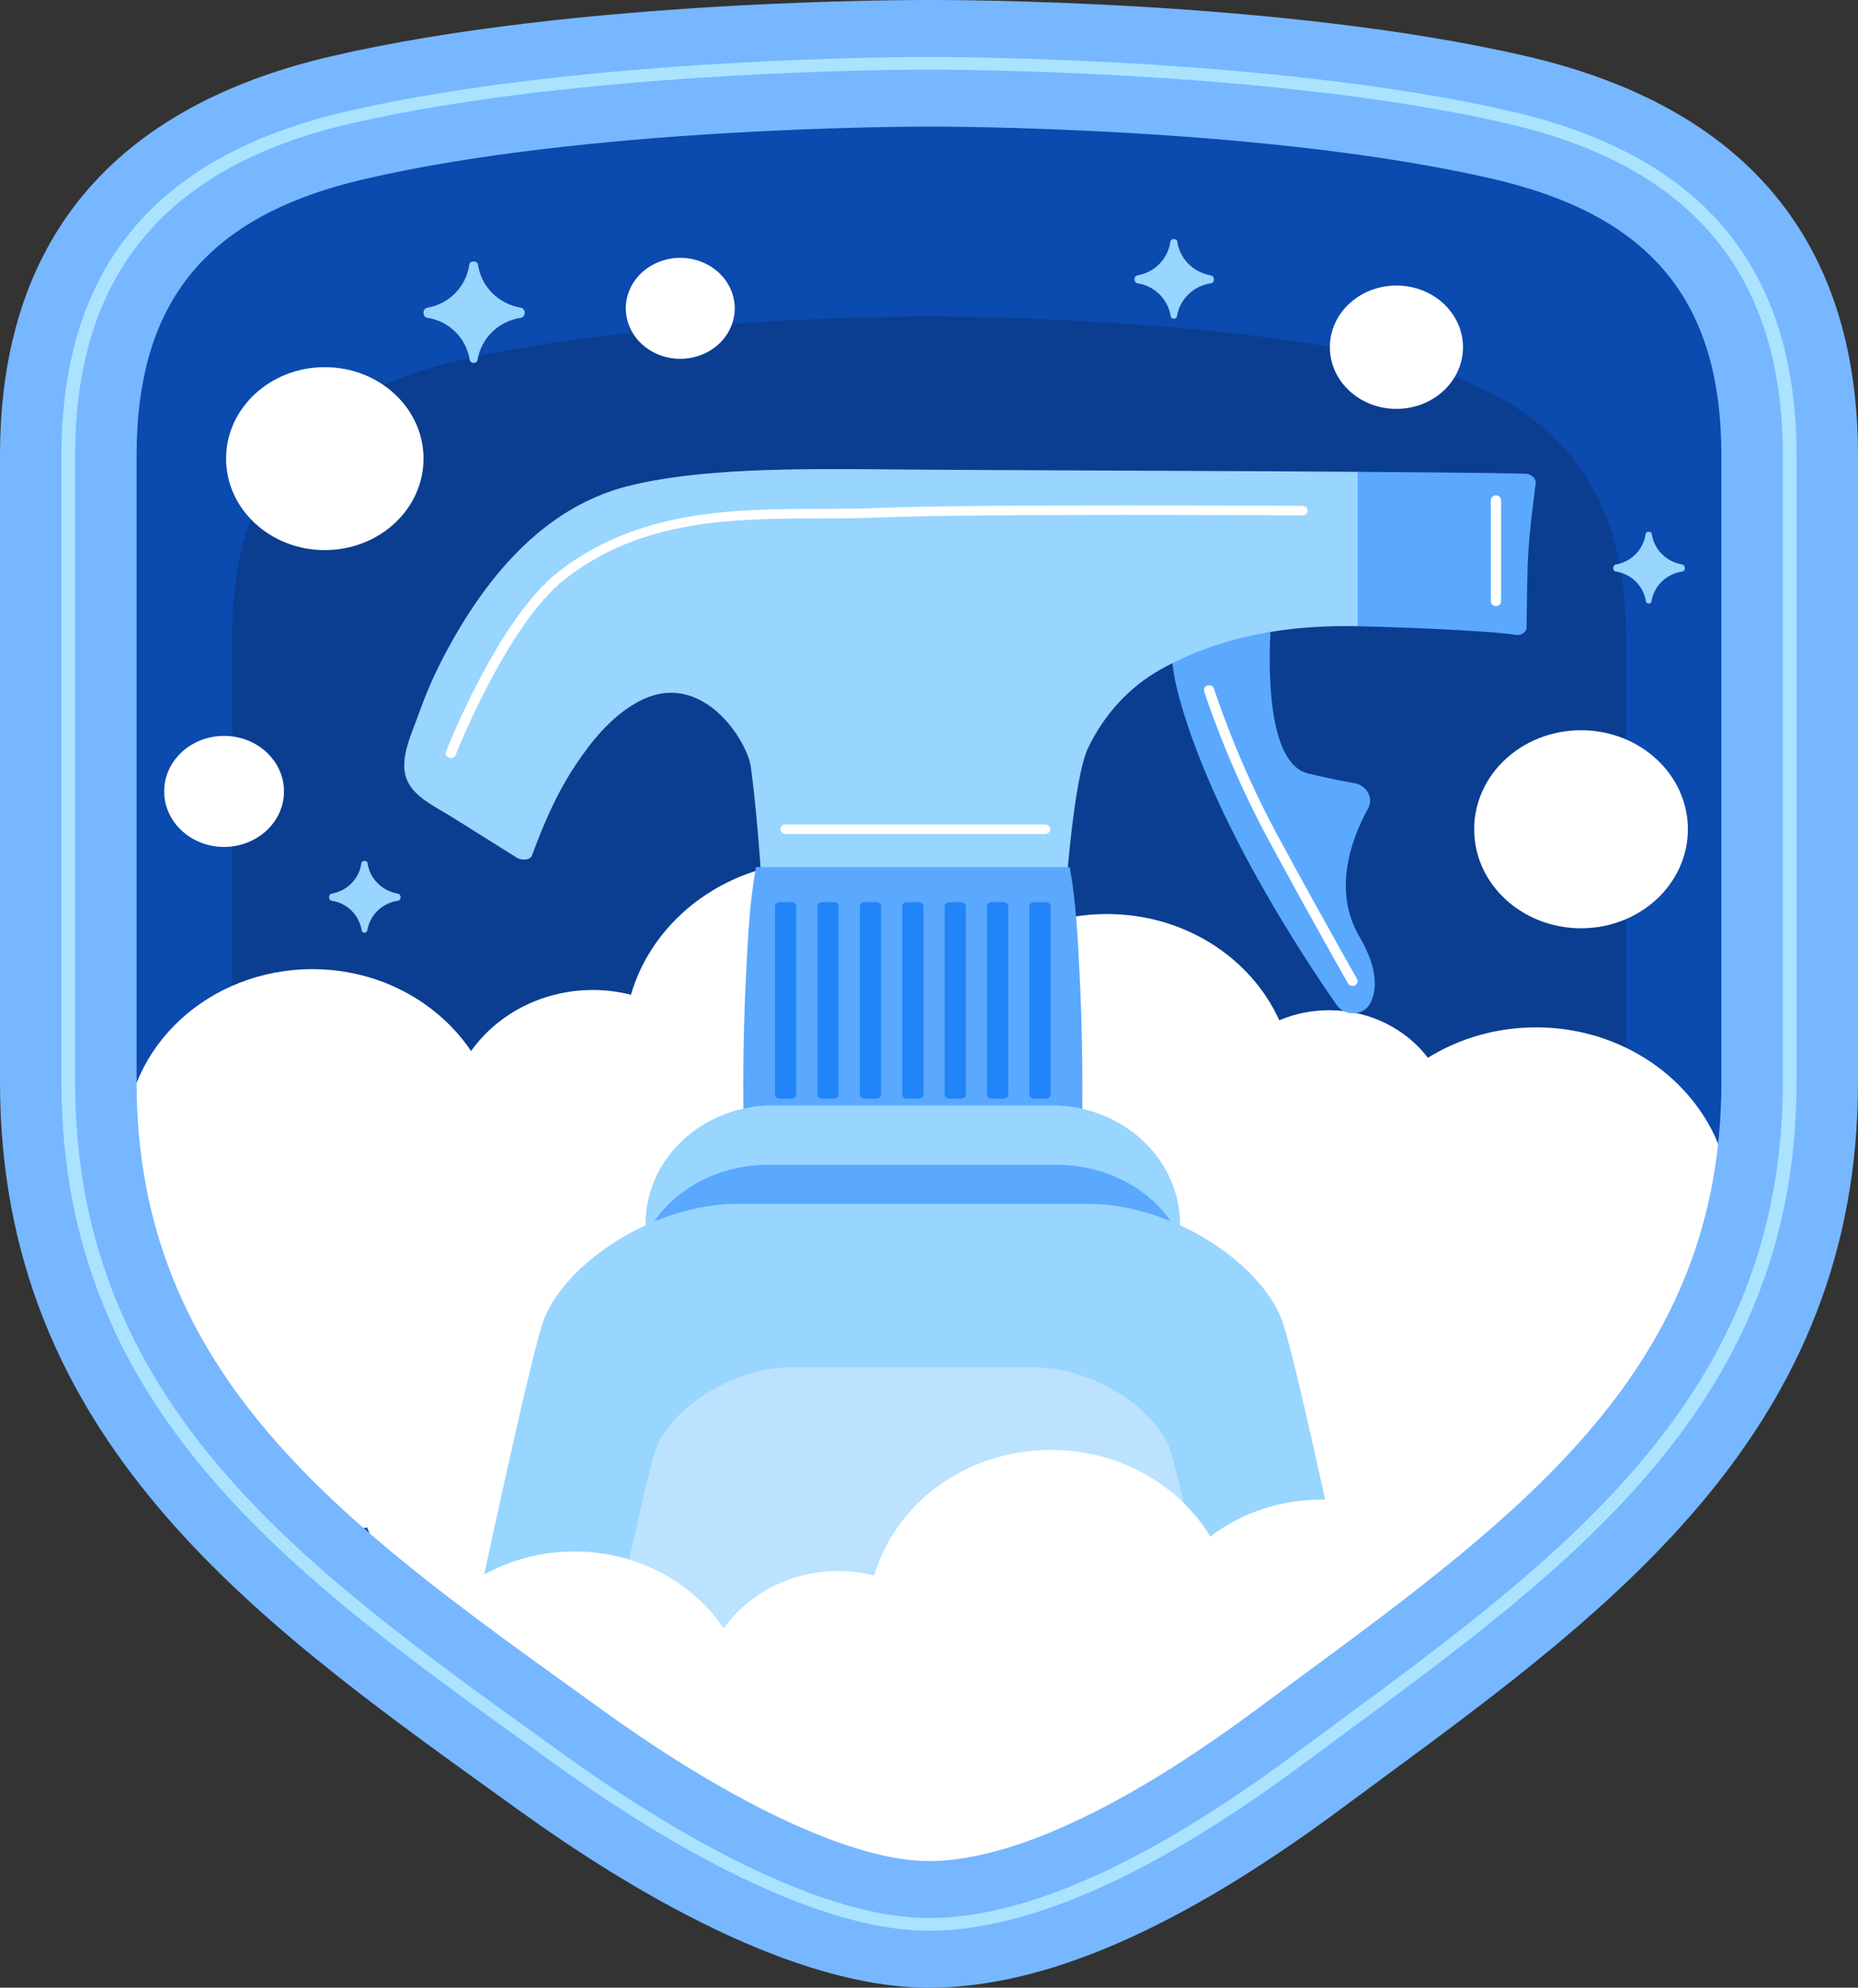 <svg width="72" height="77" viewBox="0 0 72 77" fill="none" xmlns="http://www.w3.org/2000/svg">
<rect x="0" y="0" width="72" height="77" fill="#333333" stroke="none"/>
<path d="M58.494 4.552C49.186 2.397 36 2.452 36 2.452C36 2.452 22.814 2.397 13.506 4.552C4.198 6.708 2.647 12.751 2.647 17.656C2.647 23.721 2.647 28.983 2.647 41.918C2.647 54.852 12.142 61.281 21.706 68.172C26.471 71.605 31.944 74.548 36 74.548C40.057 74.548 45.001 72.096 50.295 68.172C59.756 61.16 69.354 54.852 69.354 41.918C69.354 28.984 69.354 23.721 69.354 17.656C69.353 12.751 67.802 6.708 58.494 4.552Z" fill="#0B4AAE"/>
<path d="M54.209 13.961C46.674 12.216 36 12.261 36 12.261C36 12.261 25.326 12.216 17.791 13.961C10.256 15.706 9 20.599 9 24.569C9 29.479 9 33.739 9 44.209C9 54.68 16.687 59.884 24.429 65.463C28.286 68.242 32.717 70.624 36 70.624C39.284 70.624 43.286 68.639 47.572 65.463C55.231 59.786 63.001 54.68 63.001 44.209C63.001 33.739 63.001 29.479 63.001 24.569C63 20.598 61.744 15.706 54.209 13.961Z" fill="#0B3E90"/>
<path d="M67.068 46.785C67.068 42.926 63.692 39.798 59.526 39.798C57.975 39.798 56.532 40.233 55.333 40.977C54.485 39.864 53.088 39.134 51.505 39.134C50.815 39.134 50.163 39.276 49.573 39.523C48.48 37.106 45.902 35.407 42.896 35.407C41.154 35.407 39.558 35.977 38.309 36.926C37.016 34.799 34.557 33.361 31.734 33.361C28.246 33.361 25.312 35.556 24.45 38.535C23.981 38.418 23.49 38.35 22.981 38.35C21.004 38.35 19.266 39.292 18.255 40.716C16.974 38.814 14.702 37.544 12.104 37.544C8.099 37.544 4.852 40.552 4.852 44.262C4.852 45.581 5.268 46.807 5.977 47.845C5.102 49.026 4.588 50.456 4.588 51.998C4.588 56.055 8.139 59.344 12.518 59.344C13.105 59.344 13.676 59.283 14.227 59.171C15.104 61.478 17.472 63.135 20.262 63.135C22.426 63.135 24.335 62.138 25.494 60.616C26.449 62.084 28.18 63.069 30.165 63.069C32.281 63.069 34.111 61.951 35.016 60.32C35.034 60.323 35.051 60.325 35.068 60.328C35.777 62.358 37.831 63.827 40.258 63.827C42.668 63.827 44.709 62.378 45.431 60.37C46.38 61.722 48.021 62.617 49.891 62.617C51.923 62.617 53.687 61.562 54.583 60.011C55.626 60.568 56.832 60.893 58.122 60.893C62.039 60.893 65.215 57.951 65.215 54.323C65.215 53.454 65.028 52.627 64.698 51.868C66.156 50.594 67.068 48.789 67.068 46.785Z" fill="white"/>
<mask id="mask0_4_27" style="mask-type:luminance" maskUnits="userSpaceOnUse" x="2" y="2" width="68" height="73">
<path d="M58.494 4.552C49.186 2.397 36 2.452 36 2.452C36 2.452 22.814 2.397 13.506 4.552C4.198 6.708 2.647 12.751 2.647 17.656C2.647 23.721 2.647 28.983 2.647 41.918C2.647 54.852 12.142 61.281 21.706 68.172C26.471 71.605 31.944 74.548 36 74.548C40.057 74.548 45.001 72.096 50.295 68.172C59.756 61.16 69.354 54.852 69.354 41.918C69.354 28.984 69.354 23.721 69.354 17.656C69.353 12.751 67.802 6.708 58.494 4.552Z" fill="white"/>
</mask>
<g mask="url(#mask0_4_27)">
<path d="M48.774 23.57C49.076 23.679 49.264 23.956 49.245 24.257C49.157 25.641 49.055 29.577 50.701 29.967C51.451 30.145 52.039 30.261 52.482 30.338C52.972 30.422 53.239 30.915 53.012 31.327C52.399 32.439 51.614 34.463 52.672 36.27C53.409 37.529 53.361 38.344 53.106 38.853C52.859 39.346 52.12 39.392 51.802 38.935C50.526 37.111 47.059 31.882 45.725 27.125C44.399 22.395 47.506 23.109 48.774 23.57Z" fill="#5AA9FF"/>
<path d="M59.134 18.353C59.329 18.359 59.532 18.534 59.511 18.703C59.194 21.253 59.194 21.253 59.157 24.323C59.154 24.491 58.941 24.624 58.755 24.595C57.549 24.411 53.85 24.284 52.616 24.258V18.277C53.968 18.291 57.784 18.311 59.134 18.353Z" fill="#5AA9FF"/>
<path d="M16.212 27.694C16.5 26.881 16.846 26.086 17.255 25.317C18.747 22.509 20.962 19.697 24.297 18.84C27 18.146 30.706 18.146 34.574 18.184C37.857 18.217 49.883 18.25 52.616 18.277V24.258C49.969 24.201 47.326 24.612 44.969 25.937C43.713 26.644 42.783 27.708 42.181 28.941C41.584 30.164 41.309 34.541 41.18 35.874C41.252 36.018 41.239 36.191 41.145 36.307C41.139 36.377 41.133 36.447 41.128 36.516C41.114 36.741 40.716 36.628 40.719 36.436C40.719 36.431 40.72 36.426 40.715 36.42C37.31 35.629 33.742 35.652 30.343 36.449C29.964 36.537 29.665 36.603 29.647 36.293C29.47 33.136 29.27 30.975 29.096 29.71C28.955 28.684 27.16 25.819 24.681 27.212C23.664 27.784 22.925 28.705 22.301 29.641C21.576 30.728 21.063 31.922 20.618 33.128C20.541 33.338 20.201 33.332 20.04 33.232C19.185 32.697 18.33 32.162 17.475 31.628C16.814 31.215 15.916 30.822 15.712 30.041C15.519 29.299 15.965 28.389 16.212 27.694Z" fill="#98D5FF"/>
<path d="M28.914 37.684C28.981 36.329 29.052 34.91 29.293 33.59H41.454C41.695 34.91 41.766 36.329 41.833 37.684C41.926 39.556 41.962 41.44 41.937 43.32H28.811C28.785 41.44 28.821 39.556 28.914 37.684Z" fill="#5AA9FF"/>
<path d="M30.682 42.559H30.208C30.113 42.559 30.034 42.487 30.034 42.398V35.111C30.034 35.023 30.113 34.95 30.208 34.95H30.682C30.777 34.95 30.856 35.023 30.856 35.111V42.398C30.856 42.487 30.777 42.559 30.682 42.559Z" fill="#2184F9"/>
<path d="M32.325 42.559H31.851C31.755 42.559 31.677 42.487 31.677 42.398V35.111C31.677 35.023 31.755 34.95 31.851 34.95H32.325C32.42 34.95 32.498 35.023 32.498 35.111V42.398C32.498 42.487 32.42 42.559 32.325 42.559Z" fill="#2184F9"/>
<path d="M33.968 42.559H33.494C33.398 42.559 33.32 42.487 33.32 42.398V35.111C33.32 35.023 33.398 34.95 33.494 34.95H33.968C34.063 34.95 34.141 35.023 34.141 35.111V42.398C34.141 42.487 34.063 42.559 33.968 42.559Z" fill="#2184F9"/>
<path d="M35.611 42.559H35.136C35.041 42.559 34.963 42.487 34.963 42.398V35.111C34.963 35.023 35.041 34.95 35.136 34.95H35.611C35.706 34.95 35.784 35.023 35.784 35.111V42.398C35.784 42.487 35.706 42.559 35.611 42.559Z" fill="#2184F9"/>
<path d="M37.253 42.559H36.779C36.684 42.559 36.606 42.487 36.606 42.398V35.111C36.606 35.023 36.684 34.95 36.779 34.95H37.253C37.349 34.95 37.427 35.023 37.427 35.111V42.398C37.427 42.487 37.349 42.559 37.253 42.559Z" fill="#2184F9"/>
<path d="M38.896 42.559H38.422C38.327 42.559 38.248 42.487 38.248 42.398V35.111C38.248 35.023 38.327 34.95 38.422 34.95H38.896C38.992 34.95 39.07 35.023 39.07 35.111V42.398C39.07 42.487 38.991 42.559 38.896 42.559Z" fill="#2184F9"/>
<path d="M40.539 42.559H40.065C39.969 42.559 39.891 42.487 39.891 42.398V35.111C39.891 35.023 39.969 34.95 40.065 34.95H40.539C40.634 34.95 40.712 35.023 40.712 35.111V42.398C40.712 42.487 40.634 42.559 40.539 42.559Z" fill="#2184F9"/>
<path d="M17.47 29.366C17.448 29.366 17.425 29.362 17.402 29.355C17.299 29.32 17.246 29.214 17.283 29.118C17.365 28.909 19.314 23.983 21.611 22.174C24.709 19.733 28.467 19.722 31.782 19.713C32.557 19.71 33.289 19.708 34.005 19.678C37.855 19.517 50.351 19.596 50.477 19.596C50.587 19.597 50.675 19.68 50.674 19.782C50.674 19.884 50.585 19.966 50.475 19.966H50.474C50.348 19.965 37.862 19.886 34.024 20.047C33.298 20.078 32.562 20.08 31.783 20.082C28.378 20.092 24.856 20.103 21.869 22.456C19.652 24.202 17.677 29.194 17.657 29.244C17.628 29.319 17.552 29.366 17.47 29.366Z" fill="white"/>
<path d="M57.971 23.48C57.861 23.48 57.772 23.397 57.772 23.296V19.372C57.772 19.271 57.861 19.189 57.971 19.189C58.08 19.189 58.169 19.271 58.169 19.372V23.296C58.169 23.397 58.08 23.48 57.971 23.48Z" fill="white"/>
<path d="M52.412 38.193C52.34 38.193 52.272 38.157 52.236 38.095C52.221 38.068 50.682 35.362 49.111 32.451C47.534 29.527 46.671 26.807 46.662 26.78C46.632 26.683 46.692 26.581 46.797 26.552C46.904 26.523 47.013 26.58 47.044 26.677C47.052 26.704 47.905 29.394 49.467 32.287C51.036 35.194 52.572 37.896 52.587 37.923C52.639 38.013 52.601 38.124 52.505 38.172C52.475 38.186 52.443 38.193 52.412 38.193Z" fill="white"/>
<path d="M40.5 32.308H30.441C30.331 32.308 30.243 32.225 30.243 32.124C30.243 32.022 30.332 31.94 30.441 31.94H40.5C40.609 31.94 40.699 32.023 40.699 32.124C40.699 32.225 40.61 32.308 40.5 32.308Z" fill="white"/>
<path d="M40.74 42.818H29.968C27.234 42.818 25.018 44.871 25.018 47.403V47.44C25.018 47.686 25.234 47.886 25.5 47.886H45.247C45.513 47.886 45.729 47.686 45.729 47.44C45.729 44.887 43.496 42.818 40.74 42.818Z" fill="#98D5FF"/>
<path d="M40.928 45.121H29.779C26.949 45.121 24.655 47.107 24.655 49.558V49.593C24.655 49.831 24.879 50.025 25.154 50.025H45.594C45.869 50.025 46.093 49.831 46.093 49.593C46.092 47.123 43.78 45.121 40.928 45.121Z" fill="#5AA9FF"/>
<path d="M57.783 88.895C56.751 83.794 50.549 53.307 49.657 51.083C48.764 48.858 45.372 46.634 42.158 46.634C38.944 46.634 35.374 46.634 35.374 46.634C35.374 46.634 31.803 46.634 28.59 46.634C25.376 46.634 21.984 48.858 21.091 51.083C20.198 53.307 13.997 83.794 12.965 88.895C10.564 100.758 17.767 104.465 22.569 104.465C30.603 104.465 35.374 104.465 35.374 104.465C35.374 104.465 40.145 104.465 48.179 104.465C52.981 104.465 60.184 100.758 57.783 88.895Z" fill="#98D5FF"/>
<path d="M50.958 82.357C50.24 78.81 45.927 57.608 45.306 56.061C44.686 54.515 42.327 52.968 40.092 52.968C37.857 52.968 35.374 52.968 35.374 52.968C35.374 52.968 32.891 52.968 30.656 52.968C28.421 52.968 26.062 54.514 25.441 56.061C24.821 57.608 20.508 78.81 19.79 82.357C18.121 90.606 23.13 93.184 26.469 93.184C32.056 93.184 35.374 93.184 35.374 93.184C35.374 93.184 38.692 93.184 44.279 93.184C47.618 93.184 52.627 90.606 50.958 82.357Z" fill="#BBE2FF"/>
</g>
<mask id="mask1_4_27" style="mask-type:luminance" maskUnits="userSpaceOnUse" x="2" y="2" width="68" height="73">
<path d="M58.494 4.552C49.186 2.397 36 2.452 36 2.452C36 2.452 22.814 2.397 13.506 4.552C4.198 6.708 2.647 12.751 2.647 17.656C2.647 23.721 2.647 28.983 2.647 41.918C2.647 54.852 12.142 61.281 21.706 68.172C26.471 71.605 31.944 74.548 36 74.548C40.057 74.548 45.001 72.096 50.295 68.172C59.756 61.16 69.354 54.852 69.354 41.918C69.354 28.984 69.354 23.721 69.354 17.656C69.353 12.751 67.802 6.708 58.494 4.552Z" fill="white"/>
</mask>
<g mask="url(#mask1_4_27)">
<path d="M51.218 58.091C49.579 58.091 48.077 58.628 46.902 59.521C45.686 57.521 43.376 56.167 40.721 56.167C37.442 56.167 34.69 58.233 33.879 61.034C33.435 60.923 32.971 60.859 32.49 60.859C30.631 60.859 28.996 61.744 28.045 63.083C26.841 61.294 24.704 60.101 22.261 60.101C18.495 60.101 15.442 62.929 15.442 66.418C15.442 69.907 18.495 72.736 22.261 72.736C22.409 72.736 22.554 72.724 22.699 72.715C23.233 75.492 25.846 77.603 28.997 77.603C30.426 77.603 31.741 77.164 32.806 76.431C33.964 77.706 35.696 78.518 37.634 78.518C40.329 78.518 42.623 76.949 43.526 74.746C43.848 74.815 44.181 74.856 44.526 74.856C46.959 74.856 48.932 73.028 48.932 70.774C48.932 70.621 48.921 70.47 48.903 70.321C49.627 70.564 50.404 70.703 51.218 70.703C54.977 70.703 58.024 67.88 58.024 64.397C58.024 60.915 54.977 58.091 51.218 58.091Z" fill="white"/>
</g>
<path d="M36 77C30.748 77 24.444 73.251 20.081 70.107L19.222 69.49C9.772 62.693 0 55.664 0 41.918V17.656C0 9.36 4.328 4.15 12.864 2.174C22.384 -0.031 35.466 -0.001 36.012 0C36.543 -0.001 49.615 -0.031 59.136 2.174C67.672 4.151 72 9.36 72 17.656V41.918C72 55.318 62.603 62.238 53.515 68.93C52.993 69.314 52.47 69.7 51.947 70.087C45.671 74.738 40.454 77 36 77ZM35.958 4.904C35.038 4.904 22.732 4.943 14.148 6.931C8.024 8.349 5.294 11.657 5.294 17.656V41.917C5.294 53.263 13.253 58.987 22.469 65.615L23.331 66.236C28.498 69.96 33.116 72.095 36 72.095C38.173 72.095 42.129 71.083 48.641 66.257C49.168 65.866 49.695 65.478 50.221 65.09C59.067 58.576 66.706 52.95 66.706 41.917V17.656C66.706 11.657 63.975 8.349 57.852 6.931C48.969 4.874 36.144 4.903 36.012 4.904C36.007 4.904 35.989 4.904 35.958 4.904Z" fill="#77B7FF"/>
<path d="M36 74.793C31.182 74.793 24.874 70.766 21.544 68.365L20.683 67.746C11.272 60.977 2.382 54.583 2.382 41.917V17.656C2.382 10.402 6 6.038 13.442 4.314C22.674 2.176 35.863 2.205 36.001 2.207C36.135 2.205 49.324 2.176 58.558 4.314C66 6.038 69.618 10.402 69.618 17.656V41.917C69.618 54.252 61.076 60.542 52.033 67.202C51.509 67.588 50.984 67.974 50.46 68.363C44.703 72.629 39.838 74.793 36 74.793ZM35.943 2.697C34.976 2.697 22.426 2.739 13.57 4.79C6.398 6.451 2.911 10.659 2.911 17.655V41.917C2.911 54.343 11.701 60.665 21.007 67.358L21.868 67.978C25.146 70.34 31.34 74.302 36 74.302C39.715 74.302 44.468 72.175 50.129 67.98C50.654 67.59 51.179 67.204 51.703 66.817C60.644 60.234 69.088 54.015 69.088 41.917V17.655C69.088 10.659 65.602 6.451 58.43 4.79C49.261 2.666 36.134 2.696 36.001 2.697C35.996 2.697 35.977 2.697 35.943 2.697Z" fill="#ABE3FF"/>
<path d="M24.473 11.072C24.993 10.106 26.26 9.713 27.303 10.195C28.346 10.677 28.77 11.85 28.25 12.817C27.73 13.783 26.463 14.176 25.42 13.694C24.377 13.212 23.953 12.038 24.473 11.072Z" fill="white"/>
<path d="M16.557 11.922C17.41 11.773 18.071 11.1 18.185 10.248C18.206 10.089 18.502 10.09 18.524 10.248C18.64 11.1 19.316 11.773 20.185 11.922C20.381 11.956 20.385 12.28 20.185 12.311C19.307 12.443 18.645 13.1 18.505 13.947C18.499 13.983 18.477 14.014 18.445 14.035C18.36 14.09 18.221 14.055 18.204 13.947C18.066 13.1 17.418 12.443 16.557 12.311C16.361 12.28 16.365 11.956 16.557 11.922Z" fill="#98D5FF"/>
<path d="M12.853 34.618C13.456 34.513 13.924 34.036 14.005 33.434C14.02 33.322 14.229 33.322 14.244 33.434C14.327 34.036 14.804 34.513 15.419 34.618C15.558 34.642 15.56 34.871 15.419 34.893C14.798 34.986 14.33 35.451 14.231 36.05C14.226 36.076 14.211 36.098 14.189 36.112C14.128 36.151 14.03 36.127 14.018 36.05C13.92 35.451 13.462 34.986 12.853 34.893C12.715 34.871 12.717 34.642 12.853 34.618Z" fill="#98D5FF"/>
<path d="M62.618 21.867C63.221 21.761 63.689 21.285 63.77 20.683C63.785 20.57 63.994 20.571 64.01 20.683C64.092 21.285 64.569 21.761 65.184 21.867C65.323 21.89 65.326 22.12 65.184 22.141C64.563 22.235 64.095 22.7 63.996 23.298C63.992 23.324 63.976 23.346 63.954 23.361C63.893 23.399 63.795 23.375 63.783 23.298C63.686 22.7 63.227 22.235 62.618 22.141C62.48 22.12 62.482 21.89 62.618 21.867Z" fill="#98D5FF"/>
<path d="M44.077 10.669C44.746 10.552 45.265 10.023 45.355 9.355C45.372 9.23 45.604 9.23 45.621 9.355C45.712 10.023 46.242 10.552 46.925 10.669C47.079 10.695 47.082 10.95 46.925 10.974C46.236 11.078 45.716 11.594 45.606 12.258C45.601 12.287 45.584 12.312 45.559 12.327C45.492 12.37 45.383 12.344 45.37 12.258C45.261 11.594 44.752 11.078 44.077 10.974C43.923 10.95 43.925 10.695 44.077 10.669Z" fill="#98D5FF"/>
<path d="M12.586 21.31C14.699 21.31 16.412 19.724 16.412 17.766C16.412 15.809 14.699 14.223 12.586 14.223C10.474 14.223 8.761 15.809 8.761 17.766C8.761 19.724 10.474 21.31 12.586 21.31Z" fill="white"/>
<path d="M61.267 35.96C63.554 35.96 65.408 34.243 65.408 32.124C65.408 30.005 63.554 28.288 61.267 28.288C58.98 28.288 57.126 30.005 57.126 32.124C57.126 34.243 58.98 35.96 61.267 35.96Z" fill="white"/>
<path d="M54.114 15.839C55.538 15.839 56.693 14.77 56.693 13.45C56.693 12.13 55.538 11.061 54.114 11.061C52.689 11.061 51.534 12.13 51.534 13.45C51.534 14.77 52.689 15.839 54.114 15.839Z" fill="white"/>
<path d="M11.005 30.658C11.005 31.845 9.965 32.808 8.683 32.808C7.401 32.808 6.362 31.845 6.362 30.658C6.362 29.47 7.401 28.507 8.683 28.507C9.965 28.507 11.005 29.47 11.005 30.658Z" fill="white"/>
</svg>
